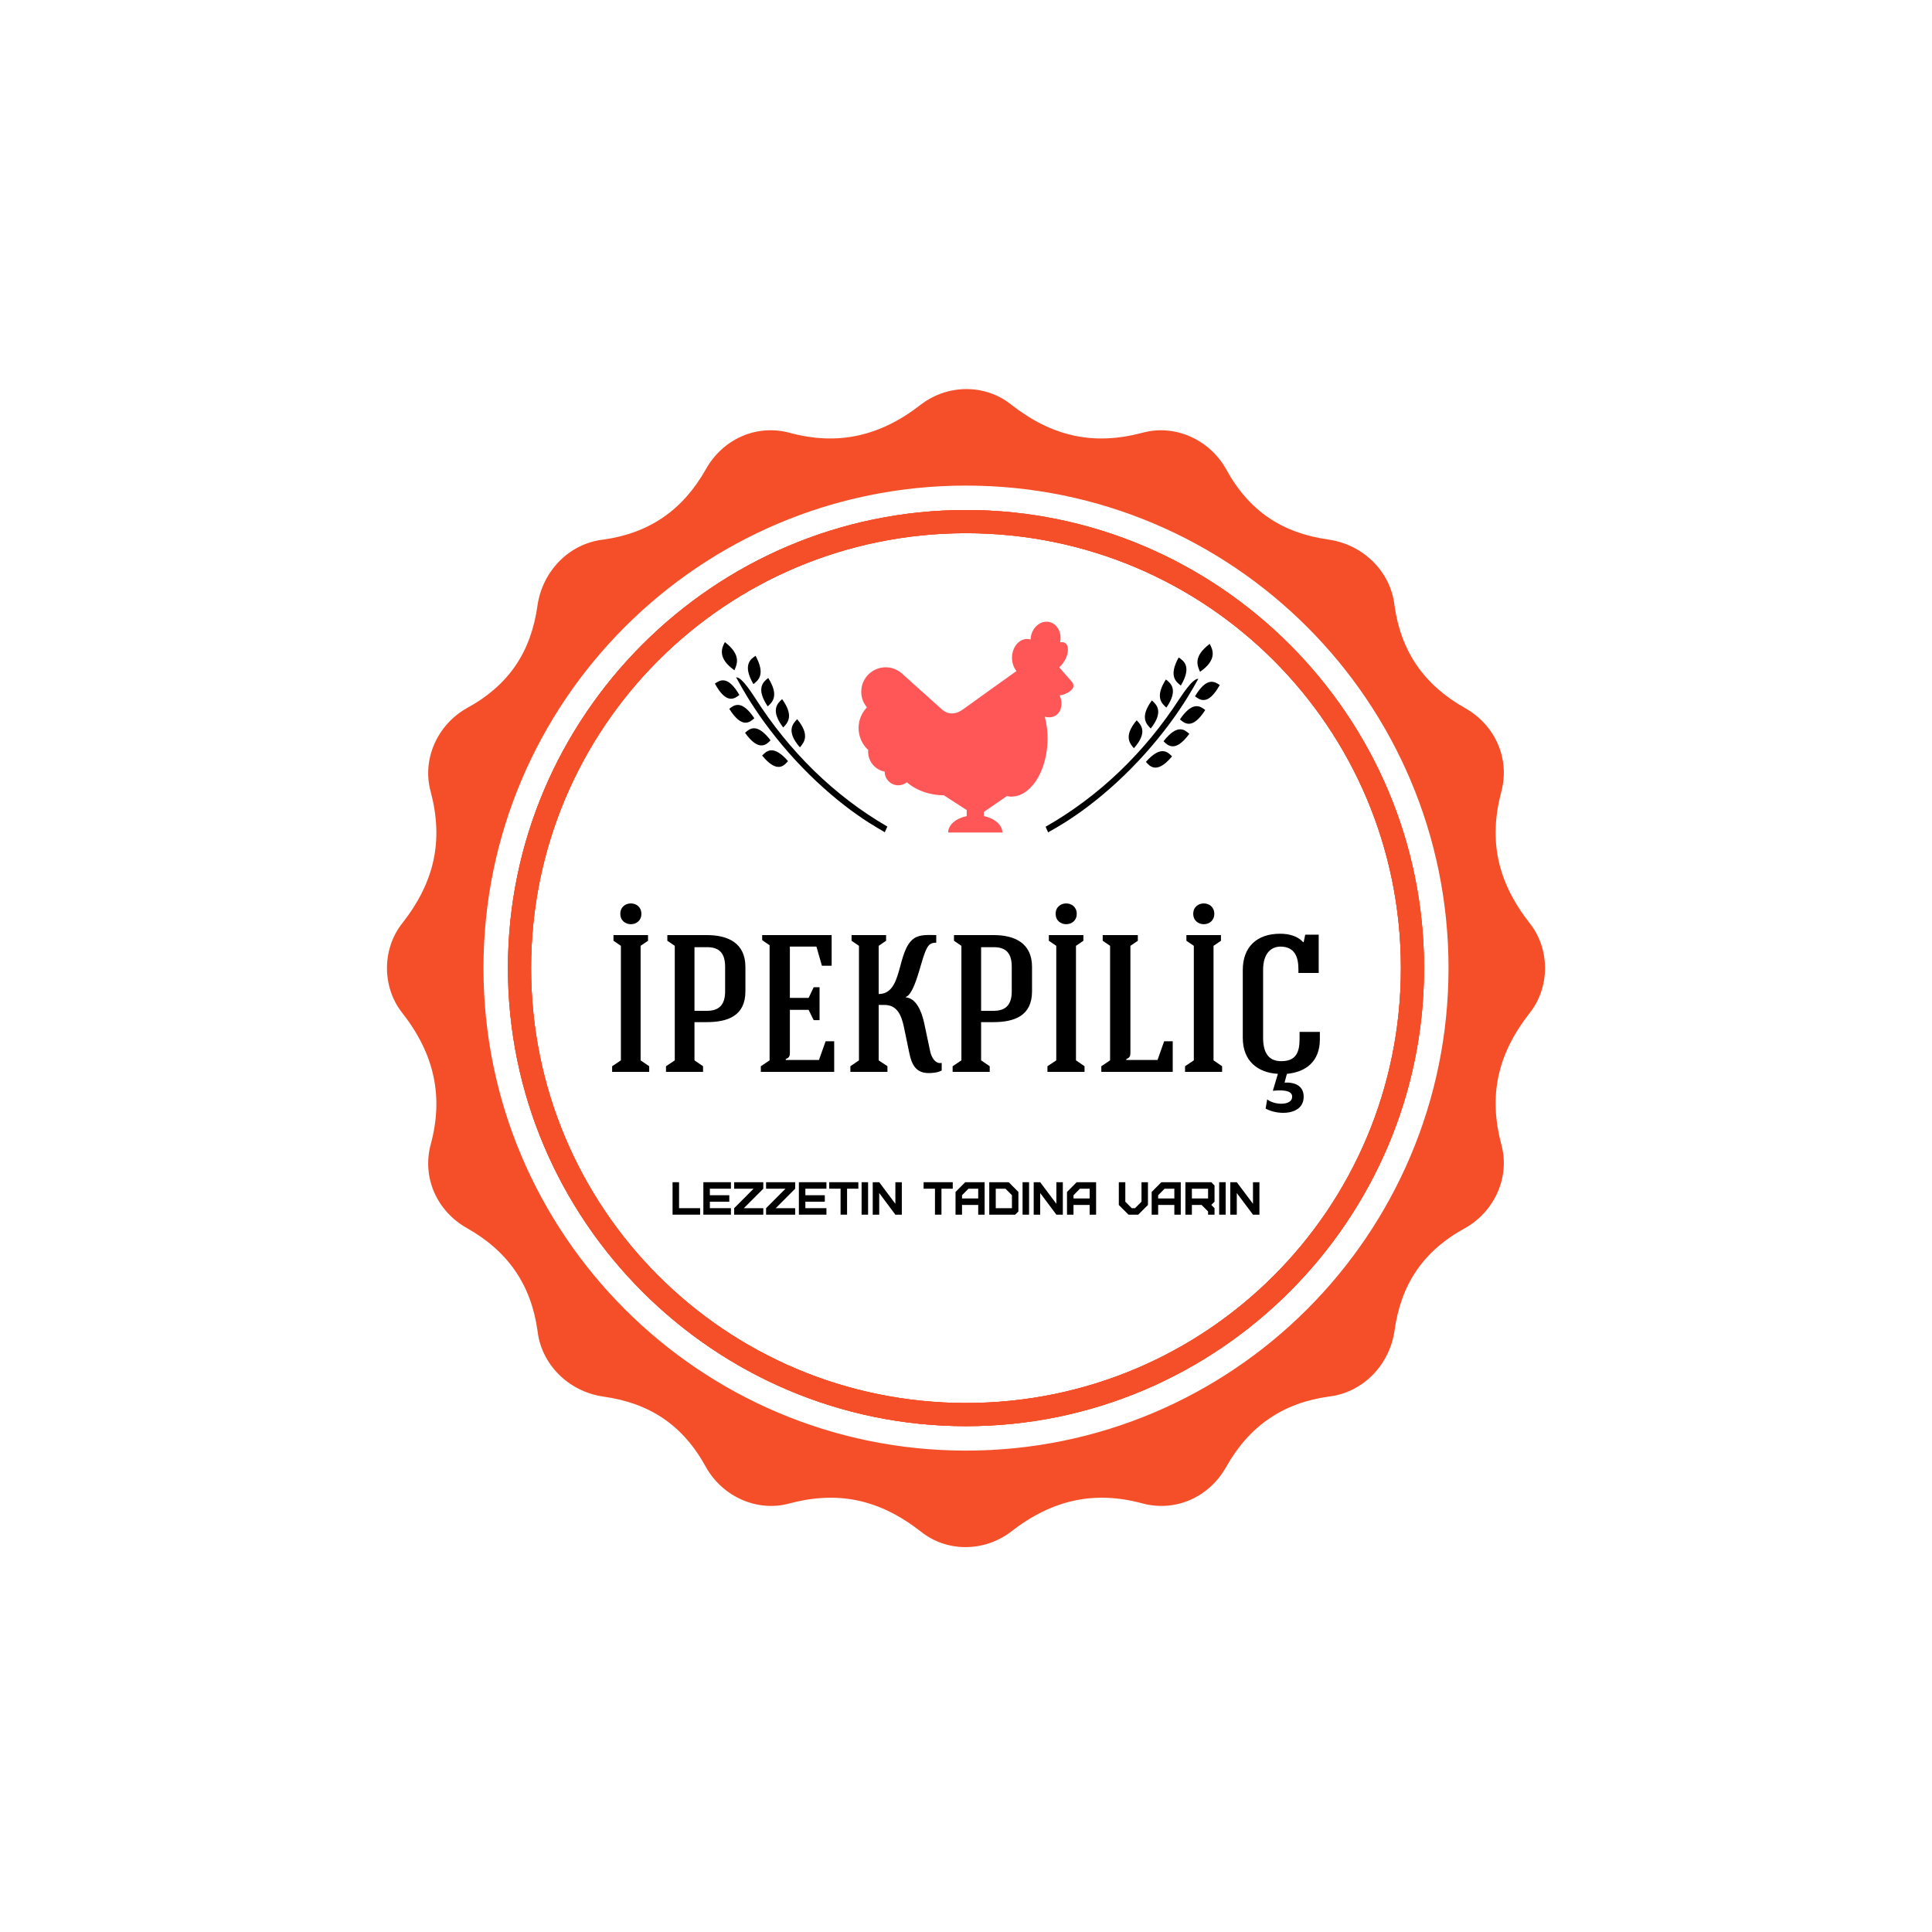 <?xml version="1.0" encoding="UTF-8" standalone="no" ?>
<!DOCTYPE svg PUBLIC "-//W3C//DTD SVG 1.1//EN" "http://www.w3.org/Graphics/SVG/1.1/DTD/svg11.dtd">
<svg xmlns="http://www.w3.org/2000/svg" xmlns:xlink="http://www.w3.org/1999/xlink" version="1.1" width="500" height="500" viewBox="0 0 500 500" xml:space="preserve">
<desc>Created with Fabric.js 3.6.3</desc>
<defs>
</defs>
<rect x="0" y="0" width="100%" height="100%" fill="#ffffff"></rect>
<g transform="matrix(3.33 0 0 3.33 250 250.542)"  >
<g style=""   >
		<g transform="matrix(1 0 0 1 0 0)"  >
<path style="stroke: none; stroke-width: 1; stroke-dasharray: none; stroke-linecap: butt; stroke-dashoffset: 0; stroke-linejoin: miter; stroke-miterlimit: 4; fill: rgb(245,79,41); fill-rule: nonzero; opacity: 1;"  transform=" translate(-45, -45)" d="M 45 9.4 C 25.4 9.4 9.4 25.4 9.4 45 c 0 19.6 16 35.6 35.6 35.6 s 35.6 -16 35.6 -35.6 C 80.6 25.4 64.6 9.4 45 9.4 z M 45 78.8 c -18.7 0 -33.8 -15.1 -33.8 -33.8 c 0 -18.7 15.1 -33.8 33.8 -33.8 c 18.7 0 33.8 15.1 33.8 33.8 C 78.8 63.7 63.7 78.8 45 78.8 z M 45 9.4 C 25.4 9.4 9.4 25.4 9.4 45 c 0 19.6 16 35.6 35.6 35.6 s 35.6 -16 35.6 -35.6 C 80.6 25.4 64.6 9.4 45 9.4 z M 45 78.8 c -18.7 0 -33.8 -15.1 -33.8 -33.8 c 0 -18.7 15.1 -33.8 33.8 -33.8 c 18.7 0 33.8 15.1 33.8 33.8 C 78.8 63.7 63.7 78.8 45 78.8 z M 45 9.4 C 25.4 9.4 9.4 25.4 9.4 45 c 0 19.6 16 35.6 35.6 35.6 s 35.6 -16 35.6 -35.6 C 80.6 25.4 64.6 9.4 45 9.4 z M 45 78.8 c -18.7 0 -33.8 -15.1 -33.8 -33.8 c 0 -18.7 15.1 -33.8 33.8 -33.8 c 18.7 0 33.8 15.1 33.8 33.8 C 78.8 63.7 63.7 78.8 45 78.8 z M 45 9.4 C 25.4 9.4 9.4 25.4 9.4 45 c 0 19.6 16 35.6 35.6 35.6 s 35.6 -16 35.6 -35.6 C 80.6 25.4 64.6 9.4 45 9.4 z M 45 78.8 c -18.7 0 -33.8 -15.1 -33.8 -33.8 c 0 -18.7 15.1 -33.8 33.8 -33.8 c 18.7 0 33.8 15.1 33.8 33.8 C 78.8 63.7 63.7 78.8 45 78.8 z M 45 9.4 C 25.4 9.4 9.4 25.4 9.4 45 c 0 19.6 16 35.6 35.6 35.6 s 35.6 -16 35.6 -35.6 C 80.6 25.4 64.6 9.4 45 9.4 z M 45 78.8 c -18.7 0 -33.8 -15.1 -33.8 -33.8 c 0 -18.7 15.1 -33.8 33.8 -33.8 c 18.7 0 33.8 15.1 33.8 33.8 C 78.8 63.7 63.7 78.8 45 78.8 z M 45 9.4 C 25.4 9.4 9.4 25.4 9.4 45 c 0 19.6 16 35.6 35.6 35.6 s 35.6 -16 35.6 -35.6 C 80.6 25.4 64.6 9.4 45 9.4 z M 45 78.8 c -18.7 0 -33.8 -15.1 -33.8 -33.8 c 0 -18.7 15.1 -33.8 33.8 -33.8 c 18.7 0 33.8 15.1 33.8 33.8 C 78.8 63.7 63.7 78.8 45 78.8 z M 88.8 41.5 c -2.5 -3.2 -3.2 -6.4 -2.2 -10.2 c 0.7 -2.6 -0.5 -5.2 -2.8 -6.5 c -3.2 -1.8 -5 -4.4 -5.5 -8 c -0.3 -2.6 -2.4 -4.7 -5.1 -5.1 c -3.6 -0.5 -6.2 -2.2 -8 -5.5 c -1.3 -2.3 -4 -3.5 -6.5 -2.8 c -3.8 1 -7 0.3 -10.2 -2.2 c -2 -1.6 -4.9 -1.6 -7 0 c -3.2 2.5 -6.5 3.2 -10.2 2.2 c -2.6 -0.7 -5.2 0.5 -6.5 2.8 c -1.8 3.2 -4.4 5 -8 5.5 c -2.6 0.3 -4.7 2.4 -5.1 5.1 c -0.5 3.6 -2.2 6.2 -5.5 8 c -2.3 1.3 -3.5 4 -2.8 6.5 c 1 3.8 0.3 7 -2.2 10.2 c -1.6 2 -1.6 5 0 7 c 2.5 3.2 3.2 6.5 2.2 10.2 c -0.7 2.6 0.5 5.2 2.8 6.5 c 3.2 1.8 5 4.4 5.5 8 c 0.3 2.6 2.4 4.7 5.1 5.1 c 3.6 0.5 6.2 2.2 8 5.5 c 1.3 2.3 4 3.5 6.5 2.8 c 3.8 -1 7 -0.3 10.2 2.2 c 2 1.6 4.9 1.6 7 0 c 3.2 -2.5 6.5 -3.2 10.2 -2.2 c 2.6 0.7 5.2 -0.5 6.5 -2.8 c 1.8 -3.2 4.4 -5 8 -5.5 c 2.6 -0.3 4.7 -2.4 5.1 -5.1 c 0.5 -3.6 2.2 -6.2 5.5 -8 c 2.3 -1.3 3.5 -4 2.8 -6.5 c -1 -3.8 -0.3 -7 2.2 -10.2 C 90.4 46.5 90.4 43.5 88.8 41.5 z M 45 82.5 C 24.3 82.5 7.5 65.7 7.5 45 C 7.5 24.3 24.3 7.5 45 7.5 c 20.7 0 37.5 16.8 37.5 37.5 C 82.5 65.7 65.7 82.5 45 82.5 z M 45 9.4 C 25.4 9.4 9.4 25.4 9.4 45 c 0 19.6 16 35.6 35.6 35.6 s 35.6 -16 35.6 -35.6 C 80.6 25.4 64.6 9.4 45 9.4 z M 45 78.8 c -18.7 0 -33.8 -15.1 -33.8 -33.8 c 0 -18.7 15.1 -33.8 33.8 -33.8 c 18.7 0 33.8 15.1 33.8 33.8 C 78.8 63.7 63.7 78.8 45 78.8 z M 45 9.4 C 25.4 9.4 9.4 25.4 9.4 45 c 0 19.6 16 35.6 35.6 35.6 s 35.6 -16 35.6 -35.6 C 80.6 25.4 64.6 9.4 45 9.4 z M 45 78.8 c -18.7 0 -33.8 -15.1 -33.8 -33.8 c 0 -18.7 15.1 -33.8 33.8 -33.8 c 18.7 0 33.8 15.1 33.8 33.8 C 78.8 63.7 63.7 78.8 45 78.8 z M 45 9.4 C 25.4 9.4 9.4 25.4 9.4 45 c 0 19.6 16 35.6 35.6 35.6 s 35.6 -16 35.6 -35.6 C 80.6 25.4 64.6 9.4 45 9.4 z M 45 78.8 c -18.7 0 -33.8 -15.1 -33.8 -33.8 c 0 -18.7 15.1 -33.8 33.8 -33.8 c 18.7 0 33.8 15.1 33.8 33.8 C 78.8 63.7 63.7 78.8 45 78.8 z M 45 9.4 C 25.4 9.4 9.4 25.4 9.4 45 c 0 19.6 16 35.6 35.6 35.6 s 35.6 -16 35.6 -35.6 C 80.6 25.4 64.6 9.4 45 9.4 z M 45 78.8 c -18.7 0 -33.8 -15.1 -33.8 -33.8 c 0 -18.7 15.1 -33.8 33.8 -33.8 c 18.7 0 33.8 15.1 33.8 33.8 C 78.8 63.7 63.7 78.8 45 78.8 z M 45 9.4 C 25.4 9.4 9.4 25.4 9.4 45 c 0 19.6 16 35.6 35.6 35.6 s 35.6 -16 35.6 -35.6 C 80.6 25.4 64.6 9.4 45 9.4 z M 45 78.8 c -18.7 0 -33.8 -15.1 -33.8 -33.8 c 0 -18.7 15.1 -33.8 33.8 -33.8 c 18.7 0 33.8 15.1 33.8 33.8 C 78.8 63.7 63.7 78.8 45 78.8 z" stroke-linecap="round" />
</g>
		<g transform="matrix(1 0 0 1 -7.10543e-15 -7.10543e-15)"  >
<path style="stroke: none; stroke-width: 1; stroke-dasharray: none; stroke-linecap: butt; stroke-dashoffset: 0; stroke-linejoin: miter; stroke-miterlimit: 4; fill: rgb(245,79,41); fill-rule: nonzero; opacity: 1;"  transform=" translate(-45, -45)" d="M 45 9.4 C 25.4 9.4 9.4 25.4 9.4 45 c 0 19.6 16 35.6 35.6 35.6 s 35.6 -16 35.6 -35.6 C 80.6 25.4 64.6 9.4 45 9.4 z M 45 78.8 c -18.7 0 -33.8 -15.1 -33.8 -33.8 c 0 -18.7 15.1 -33.8 33.8 -33.8 c 18.7 0 33.8 15.1 33.8 33.8 C 78.8 63.7 63.7 78.8 45 78.8 z" stroke-linecap="round" />
</g>
		<g transform="matrix(1 0 0 1 -7.10543e-15 -7.10543e-15)"  >
<path style="stroke: none; stroke-width: 1; stroke-dasharray: none; stroke-linecap: butt; stroke-dashoffset: 0; stroke-linejoin: miter; stroke-miterlimit: 4; fill: rgb(245,79,41); fill-rule: nonzero; opacity: 1;"  transform=" translate(-45, -45)" d="M 45 9.4 C 25.4 9.4 9.4 25.4 9.4 45 c 0 19.6 16 35.6 35.6 35.6 s 35.6 -16 35.6 -35.6 C 80.6 25.4 64.6 9.4 45 9.4 z M 45 78.8 c -18.7 0 -33.8 -15.1 -33.8 -33.8 c 0 -18.7 15.1 -33.8 33.8 -33.8 c 18.7 0 33.8 15.1 33.8 33.8 C 78.8 63.7 63.7 78.8 45 78.8 z" stroke-linecap="round" />
</g>
</g>
</g>
<g transform="matrix(1 0 0 1 250 261.539)" style=""  ><path fill="#000000" opacity="1" d="M-84.21-16.76L-82.29-18.07L-82.29-19.54L-91.23-19.54L-91.23-18.07L-89.31-16.76C-89.31-6.86-89.31 2.99-89.31 12.88L-91.58 14.40L-91.58 15.86C-88.65 15.86-84.87 15.86-81.99 15.86L-81.99 14.40L-84.21 12.88C-84.21 2.99-84.21-6.86-84.21-16.76ZM-89.46-25.04C-89.46-21.46-84.01-21.46-84.01-25.04C-84.01-28.63-89.46-28.63-89.46-25.04L-89.46-25.04Z"/><path fill="#000000" opacity="1" d="M-66.99-16.41C-63.55-16.41-62.34-14.54-62.34-11.30L-62.34-4.99C-62.34-1.76-63.66 0.06-67.04 0.06L-70.27 0.06C-70.27-5.40-70.27-10.90-70.27-16.41ZM-57.09-11.30C-57.09-17.47-61.58-19.54-67.04-19.54L-77.29-19.54L-77.29-18.07L-75.37-16.76C-75.37-6.96-75.37 3.09-75.37 12.88L-77.64 14.40L-77.64 15.86C-74.71 15.86-70.93 15.86-68.05 15.86L-68.05 14.40L-70.27 12.88C-70.27 9.65-70.27 6.22-70.27 2.99L-67.14 2.99C-61.58 2.99-57.09 1.32-57.09-4.99Z"/><path fill="#000000" opacity="1" d="M-34.11 15.86L-34.11 7.94L-36.33 7.94L-38.05 12.78C-40.93 12.78-43.76 12.78-46.64 12.78L-46.64 12.53C-45.78 12.23-45.58 11.77-45.58 10.97C-45.58 7.23-45.58 3.54-45.58-0.19L-40.73-0.19L-39.42 2.48L-37.90 2.48C-37.90 0.01-37.90-3.58-37.90-6.05L-39.42-6.05L-40.73-3.28L-45.58-3.28C-45.58-7.72-45.58-12.16-45.58-16.56L-38.71-16.56L-37.29-11.61L-34.77-11.61L-34.77-19.54C-40.93-19.54-46.59-19.54-52.75-19.54L-52.75-18.22L-50.83-16.91C-50.83-7.01-50.83 2.94-50.83 12.88L-53.10 14.40L-53.10 15.86C-46.74 15.86-40.43 15.86-34.11 15.86Z"/><path fill="#000000" opacity="1" d="M-7.70-19.54C-9.62-19.54-11.84-19.79-13.46-18.68C-18.05-15.45-16.19-4.29-22.60-4.29L-22.60-16.76L-20.68-18.07L-20.68-19.54L-29.62-19.54L-29.62-18.07L-27.70-16.76C-27.70-6.86-27.70 2.99-27.70 12.88L-29.92 14.40L-29.92 15.86C-27.04 15.86-23.26 15.86-20.33 15.86L-20.33 14.40L-22.60 12.88C-22.60 8.09-22.60 3.34-22.60-1.46L-21.08-1.46C-17.90-1.46-16.74 1.07-16.08 4.20L-14.62 11.22C-14.01 14.05-12.90 16.17-9.67 16.17C-8.76 16.17-7.30 16.07-6.29 15.51L-6.29 13.54C-7.85 13.89-8.91 12.23-9.27 10.56L-10.83 3.19C-11.54-0.04-12.95-3.17-15.58-3.43L-15.58-3.53C-13.26-4.29-11.69-12.52-10.58-15.14C-9.92-16.71-9.42-17.62-7.70-17.57L-7.70-19.54Z"/><path fill="#000000" opacity="1" d="M7.20-16.41C10.63-16.41 11.84-14.54 11.84-11.30L11.84-4.99C11.84-1.76 10.53 0.06 7.15 0.06L3.91 0.06C3.91-5.40 3.91-10.90 3.91-16.41ZM17.09-11.30C17.09-17.47 12.60-19.54 7.15-19.54L-3.11-19.54L-3.11-18.07L-1.19-16.76C-1.19-6.96-1.19 3.09-1.19 12.88L-3.46 14.40L-3.46 15.86C-0.53 15.86 3.26 15.86 6.14 15.86L6.14 14.40L3.91 12.88C3.91 9.65 3.91 6.22 3.91 2.99L7.04 2.99C12.60 2.99 17.09 1.32 17.09-4.99Z"/><path fill="#000000" opacity="1" d="M28.46-16.76L30.38-18.07L30.38-19.54L21.44-19.54L21.44-18.07L23.36-16.76C23.36-6.86 23.36 2.99 23.36 12.88L21.08 14.40L21.08 15.86C24.01 15.86 27.80 15.86 30.68 15.86L30.68 14.40L28.46 12.88C28.46 2.99 28.46-6.86 28.46-16.76ZM23.20-25.04C23.20-21.46 28.66-21.46 28.66-25.04C28.66-28.63 23.20-28.63 23.20-25.04L23.20-25.04Z"/><path fill="#000000" opacity="1" d="M53.50 15.86L53.50 7.94L51.28 7.94L49.57 12.78C46.69 12.78 44.36 12.78 41.49 12.78L41.49 12.53C42.34 12.23 42.55 11.77 42.55 10.97C42.55 1.72 42.55-7.52 42.55-16.76L44.47-18.07L44.47-19.54L35.38-19.54L35.38-18.07L37.29-16.76C37.29-6.86 37.29 2.99 37.29 12.88L35.02 14.40L35.02 15.86C41.33 15.86 47.14 15.86 53.50 15.86Z"/><path fill="#000000" opacity="1" d="M64.06-16.76L65.98-18.07L65.98-19.54L57.04-19.54L57.04-18.07L58.96-16.76C58.96-6.86 58.96 2.99 58.96 12.88L56.69 14.40L56.69 15.86C59.62 15.86 63.40 15.86 66.28 15.86L66.28 14.40L64.06 12.88C64.06 2.99 64.06-6.86 64.06-16.76ZM58.81-25.04C58.81-21.46 64.26-21.46 64.26-25.04C64.26-28.63 58.81-28.63 58.81-25.04L58.81-25.04Z"/><path fill="#000000" opacity="1" d="M77.54 25.36C80.77 27.18 87.39 27.13 87.39 22.28C87.39 19.35 84.92 18.49 82.44 18.64L83.05 16.37C88.00 15.91 91.58 13.14 91.58 7.43L91.58 5.51L86.33 5.51L86.33 7.38C86.33 10.97 85.27 13.09 81.58 13.09C78.55 13.09 76.89 11.22 76.89 7.03L76.89-10.50C76.89-14.94 79.06-16.56 81.43-16.56C85.07-16.51 86.03-13.88 86.03-10.70L86.03-9.74L91.28-9.74L91.28-19.64L87.79-19.64L87.39-17.72L87.24-17.72C85.72-19.38 83.45-19.89 81.28-19.89C75.32-19.89 71.63-16.51 71.63-10.50L71.63 7.03C71.63 13.09 75.52 16.07 80.72 16.37L79.41 20.76C80.83 20.61 84.56 20.31 84.41 22.38C84.31 24.65 79.82 24.50 77.95 22.98Z"/></g><g transform="matrix(1 0 0 1 250 310.584)" style=""  ><path fill="#000000" opacity="1" d="M-75.94-4.63L-75.94 3.77L-68.81 3.77L-68.81 2.09L-74.26 2.09L-74.26-4.63Z"/><path fill="#000000" opacity="1" d="M-60.84 3.77L-60.84 2.09L-66.29 2.09L-66.29 0.42L-61.26 0.42L-61.26-1.26L-66.29-1.26L-66.29-2.95L-60.84-2.95L-60.84-4.63L-67.97-4.63L-67.97 3.77Z"/><path fill="#000000" opacity="1" d="M-52.46-4.63L-60.00-4.63L-60.00-2.95L-54.97-2.95L-60.00 2.09L-60.00 3.77L-52.46 3.77L-52.46 2.09L-57.49 2.09L-52.46-2.95Z"/><path fill="#000000" opacity="1" d="M-44.21-4.63L-51.74-4.63L-51.74-2.95L-46.72-2.95L-51.74 2.09L-51.74 3.77L-44.21 3.77L-44.21 2.09L-49.24 2.09L-44.21-2.95Z"/><path fill="#000000" opacity="1" d="M-36.12 3.77L-36.12 2.09L-41.57 2.09L-41.57 0.42L-36.54 0.42L-36.54-1.26L-41.57-1.26L-41.57-2.95L-36.12-2.95L-36.12-4.63L-43.25-4.63L-43.25 3.77Z"/><path fill="#000000" opacity="1" d="M-30.78 3.77L-30.78-2.95L-27.86-2.95L-27.86-4.63L-35.40-4.63L-35.40-2.95L-32.46-2.95L-32.46 3.77Z"/><path fill="#000000" opacity="1" d="M-25.34 3.77L-25.34-4.63L-27.02-4.63L-27.02 3.77Z"/><path fill="#000000" opacity="1" d="M-16.61 3.77L-16.61-4.63L-18.28-4.63L-18.28 0.96L-22.46-4.63L-24.14-4.63L-24.14 3.77L-22.46 3.77L-22.46-1.83L-18.28 3.77Z"/><path fill="#000000" opacity="1" d=""/><path fill="#000000" opacity="1" d="M-6.35 3.77L-6.35-2.95L-3.43-2.95L-3.43-4.63L-10.97-4.63L-10.97-2.95L-8.03-2.95L-8.03 3.77Z"/><path fill="#000000" opacity="1" d="M-1.03-0.42L-1.03-1.26L0.64-2.95L3.16-2.95L3.16-0.42ZM-1.03 3.77L-1.03 1.26L3.16 1.26L3.16 3.77L4.82 3.77L4.82-4.63L-0.20-4.63L-2.71-2.10L-2.71 3.77Z"/><path fill="#000000" opacity="1" d="M13.56-2.11L11.05-4.63L6.02-4.63L6.02 3.77L12.73 3.77L13.56 2.94ZM11.89 2.09L7.70 2.09L7.70-2.95L10.21-2.95L11.89-1.27Z"/><path fill="#000000" opacity="1" d="M16.32 3.77L16.32-4.63L14.64-4.63L14.64 3.77Z"/><path fill="#000000" opacity="1" d="M25.06 3.77L25.06-4.63L23.39-4.63L23.39 0.96L19.20-4.63L17.52-4.63L17.52 3.77L19.20 3.77L19.20-1.83L23.39 3.77Z"/><path fill="#000000" opacity="1" d="M27.82-0.42L27.82-1.26L29.48-2.95L32.00-2.95L32.00-0.42ZM27.82 3.77L27.82 1.26L32.00 1.26L32.00 3.77L33.67 3.77L33.67-4.63L28.64-4.63L26.14-2.10L26.14 3.77Z"/><path fill="#000000" opacity="1" d=""/><path fill="#000000" opacity="1" d="M43.74 2.09L42.90 2.09L41.23 0.42L41.23-4.63L39.55-4.63L39.55 1.26L42.06 3.77L44.58 3.77L47.09 1.26L47.09-4.63L45.42-4.63L45.42 0.42Z"/><path fill="#000000" opacity="1" d="M49.73-0.42L49.73-1.26L51.40-2.95L53.92-2.95L53.92-0.42ZM49.73 3.77L49.73 1.26L53.92 1.26L53.92 3.77L55.58 3.77L55.58-4.63L50.56-4.63L48.05-2.10L48.05 3.77Z"/><path fill="#000000" opacity="1" d="M58.46-0.42L58.46-2.95L62.65-2.95L62.65-0.42ZM64.32 3.77L64.32 2.09L63.49 1.26L64.32 0.42L64.32-3.78L63.49-4.63L56.78-4.63L56.78 3.77L58.46 3.77L58.46 1.26L60.97 1.26L61.81 2.09L62.65 2.94L62.65 3.77Z"/><path fill="#000000" opacity="1" d="M67.20 3.77L67.20-4.63L65.52-4.63L65.52 3.77Z"/><path fill="#000000" opacity="1" d="M75.94 3.77L75.94-4.63L74.27-4.63L74.27 0.96L70.08-4.63L68.40-4.63L68.40 3.77L70.08 3.77L70.08-1.83L74.27 3.77Z"/></g><g transform="matrix(0.556 0 0 0.556 250 188.174)"  >
<path style="stroke: none; stroke-width: 0; stroke-dasharray: none; stroke-linecap: butt; stroke-dashoffset: 0; stroke-linejoin: miter; stroke-miterlimit: 4; fill: rgb(255,87,87); fill-rule: nonzero; opacity: 1;"  transform=" translate(-50, -49.053)" d="M 99.979 29.686 c 0 -0.567 -0.198 -1.084 -0.519 -1.501 l 0 0 l -0.012 -0.014 c -0.074 -0.095 -0.148 -0.187 -0.233 -0.268 l -5.841 -6.69 c 0.885 -0.75 1.73 -1.739 2.44 -2.915 c 2.09 -3.486 2.195 -7.273 0.219 -8.454 c -0.64 -0.387 -1.428 -0.444 -2.264 -0.232 c 0.008 -0.036 0.021 -0.071 0.029 -0.105 c 0.951 -4.362 -1.307 -8.557 -5.04 -9.369 c -3.733 -0.815 -7.53 2.06 -8.484 6.418 c -0.122 0.581 -0.192 1.156 -0.208 1.721 c -0.522 -0.155 -1.064 -0.246 -1.622 -0.246 c -3.88 0 -7.026 3.915 -7.026 8.744 c 0 2.417 0.789 4.605 2.062 6.19 C 69.235 26 53.624 37.149 48.595 40.801 c -5.842 4.238 -9.818 0 -9.818 0 l -18.476 -16.58 l 0 0 c -2.025 -1.859 -4.718 -3.006 -7.684 -3.006 c -6.285 0 -11.374 5.091 -11.374 11.372 c 0 2.768 0.993 5.304 2.636 7.279 C 1.48 42.362 0 45.751 0 49.491 c 0 4.045 1.729 7.687 4.486 10.225 c -0.021 0.258 -0.04 0.511 -0.04 0.776 c 0 4.626 3.322 8.469 7.707 9.289 c 0 0.014 -0.002 0.029 -0.002 0.041 c 0 3.49 2.829 6.316 6.316 6.316 c 1.521 0 2.913 -0.538 4.003 -1.431 c 2.862 2.593 7.062 4.653 11.952 5.584 c 1.798 0.339 3.565 0.503 5.26 0.503 l 10.653 6.884 v 2.785 c -5.018 1.061 -8.639 4.079 -8.639 7.643 h 25.23 c 0 -3.562 -3.618 -6.582 -8.64 -7.643 v -1.926 l 10.723 -7.367 c 0.563 0.123 1.142 0.2 1.73 0.224 c 8.907 0.363 16.603 -10.976 17.188 -25.324 c 0.172 -4.248 -0.303 -8.282 -1.283 -11.87 c 1.903 0.541 3.821 0.354 5.322 -0.71 c 2.581 -1.823 3.15 -5.63 1.642 -9.213 c 0.152 -0.014 0.297 -0.031 0.456 -0.056 C 96.637 33.808 100.311 31.746 99.979 29.686 z" stroke-linecap="round" />
</g>
<g transform="matrix(0.51 -1.2491e-16 1.3925e-16 0.569 293.135 191.042)"  >
<path style="stroke: none; stroke-width: 0; stroke-dasharray: none; stroke-linecap: butt; stroke-dashoffset: 0; stroke-linejoin: miter; stroke-miterlimit: 4; fill: rgb(0,0,0); fill-rule: nonzero; opacity: 1;"  transform=" translate(-49.811, -47.197)" d="M 59.548 30.029 c -6.239 7.63 -2.797 10.774 -0.563 12.769 C 65.811 34.981 61.788 31.815 59.548 30.029 L 59.548 30.029 z M 78.551 45.218 c -7.152 8.739 -10.953 5.28 -13.085 3.375 C 72.547 40.49 76.21 43.342 78.551 45.218 L 78.551 45.218 z M 66.666 20.493 c -5.734 8.043 -2.09 10.95 0.27 12.794 C 73.24 25.023 69.02 22.125 66.666 20.493 L 66.666 20.493 z M 86.632 34.391 c -6.571 9.214 -10.592 6.009 -12.845 4.25 C 80.327 30.074 84.173 32.672 86.632 34.391 L 86.632 34.391 z M 73.152 10.477 c -5.203 8.434 -1.373 11.088 1.103 12.773 C 80.016 14.563 75.611 11.949 73.152 10.477 z M 94 23.018 c -5.967 9.662 -10.188 6.725 -12.555 5.12 C 87.421 19.133 91.432 21.466 94 23.018 L 94 23.018 z M 88.882 4.309 C 80.361 10.13 82.645 14.23 83.996 17 C 92.958 11.451 90.419 6.789 88.882 4.309 z M 5.622 87.475 c 27.104 -13.812 50.373 -33.846 68 -58.294 c 0.085 0.057 6.558 -9.493 9.53 -8.936 c -0.334 0.184 -3.731 6.342 -9.77 14.248 c -5.984 7.964 -14.607 17.674 -24.15 26.304 c -9.487 8.688 -19.89 16.294 -28.188 21.39 c -8.244 5.154 -14.383 7.797 -14.094 7.899 C 6.508 89.215 6.065 88.344 5.622 87.475 L 5.622 87.475 z M 51.829 39.057 c -6.724 7.193 -3.498 10.561 -1.401 12.698 C 57.751 44.411 53.943 40.988 51.829 39.057 L 51.829 39.057 z M 69.787 55.469 c -7.706 8.239 -11.271 4.539 -13.271 2.496 C 64.109 50.353 67.574 53.443 69.787 55.469 z" stroke-linecap="round" />
</g>
<g transform="matrix(-0.505 1.2362e-16 1.4067e-16 0.574 207.329 190.793)"  >
<path style="stroke: none; stroke-width: 0; stroke-dasharray: none; stroke-linecap: butt; stroke-dashoffset: 0; stroke-linejoin: miter; stroke-miterlimit: 4; fill: rgb(0,0,0); fill-rule: nonzero; opacity: 1;"  transform=" translate(-49.811, -47.197)" d="M 59.548 30.029 c -6.239 7.63 -2.797 10.774 -0.563 12.769 C 65.811 34.981 61.788 31.815 59.548 30.029 L 59.548 30.029 z M 78.551 45.218 c -7.152 8.739 -10.953 5.28 -13.085 3.375 C 72.547 40.49 76.21 43.342 78.551 45.218 L 78.551 45.218 z M 66.666 20.493 c -5.734 8.043 -2.09 10.95 0.27 12.794 C 73.24 25.023 69.02 22.125 66.666 20.493 L 66.666 20.493 z M 86.632 34.391 c -6.571 9.214 -10.592 6.009 -12.845 4.25 C 80.327 30.074 84.173 32.672 86.632 34.391 L 86.632 34.391 z M 73.152 10.477 c -5.203 8.434 -1.373 11.088 1.103 12.773 C 80.016 14.563 75.611 11.949 73.152 10.477 z M 94 23.018 c -5.967 9.662 -10.188 6.725 -12.555 5.12 C 87.421 19.133 91.432 21.466 94 23.018 L 94 23.018 z M 88.882 4.309 C 80.361 10.13 82.645 14.23 83.996 17 C 92.958 11.451 90.419 6.789 88.882 4.309 z M 5.622 87.475 c 27.104 -13.812 50.373 -33.846 68 -58.294 c 0.085 0.057 6.558 -9.493 9.53 -8.936 c -0.334 0.184 -3.731 6.342 -9.77 14.248 c -5.984 7.964 -14.607 17.674 -24.15 26.304 c -9.487 8.688 -19.89 16.294 -28.188 21.39 c -8.244 5.154 -14.383 7.797 -14.094 7.899 C 6.508 89.215 6.065 88.344 5.622 87.475 L 5.622 87.475 z M 51.829 39.057 c -6.724 7.193 -3.498 10.561 -1.401 12.698 C 57.751 44.411 53.943 40.988 51.829 39.057 L 51.829 39.057 z M 69.787 55.469 c -7.706 8.239 -11.271 4.539 -13.271 2.496 C 64.109 50.353 67.574 53.443 69.787 55.469 z" stroke-linecap="round" />
</g>
</svg>